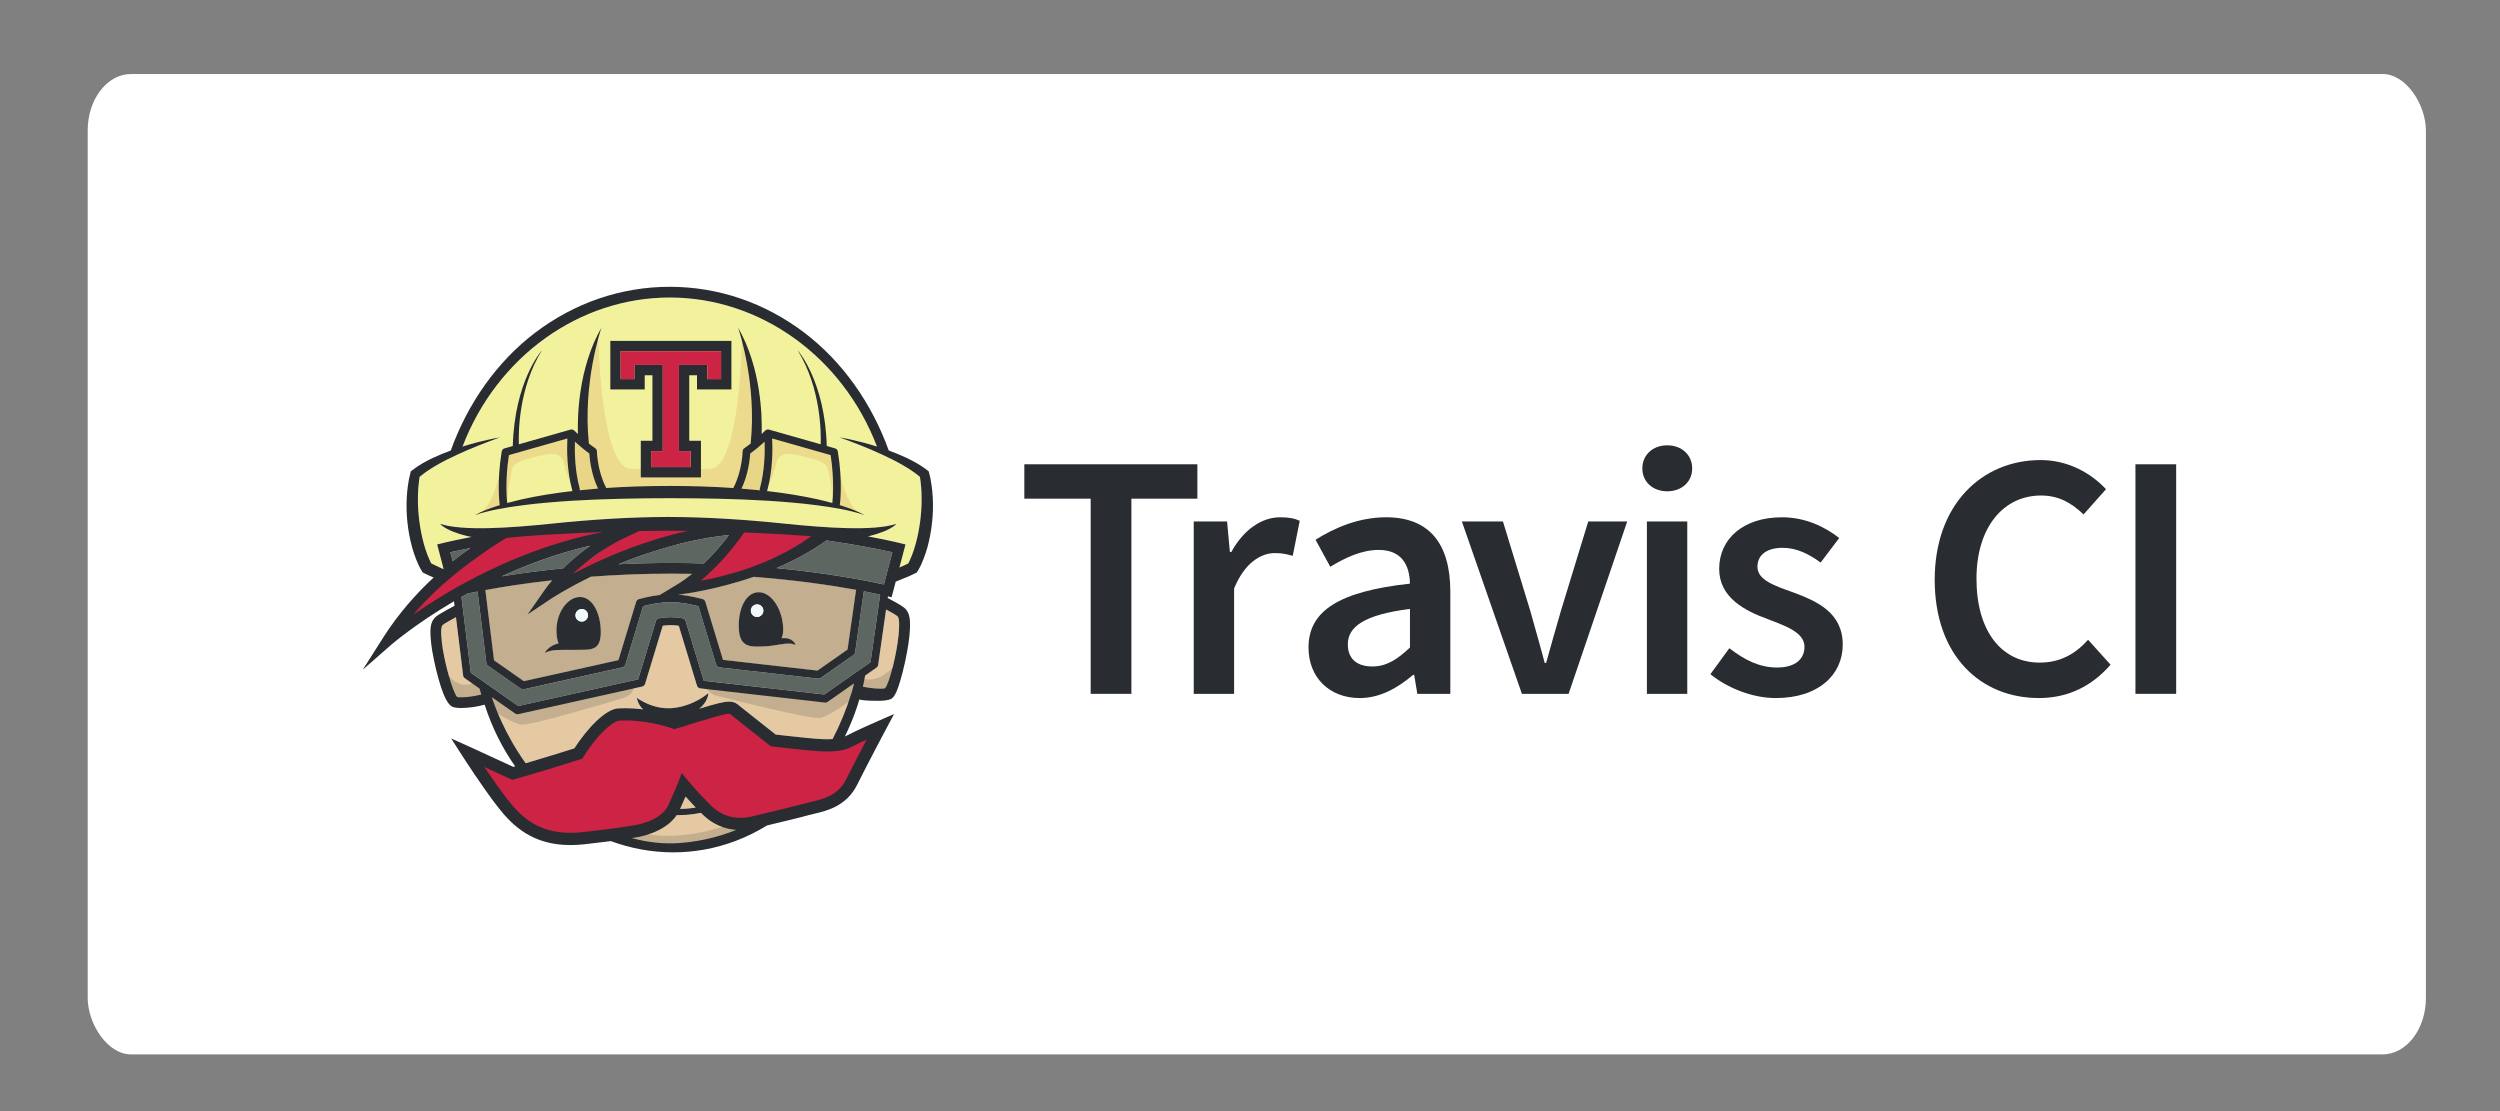 <?xml version="1.0" encoding="UTF-8" standalone="no"?>
<!-- Created with Inkscape (http://www.inkscape.org/) -->

<svg
   xmlns:dc="http://purl.org/dc/elements/1.1/"
   xmlns:cc="http://creativecommons.org/ns#"
   xmlns:rdf="http://www.w3.org/1999/02/22-rdf-syntax-ns#"
   xmlns:svg="http://www.w3.org/2000/svg"
   xmlns="http://www.w3.org/2000/svg"
   xmlns:sodipodi="http://sodipodi.sourceforge.net/DTD/sodipodi-0.dtd"
   xmlns:inkscape="http://www.inkscape.org/namespaces/inkscape"
   width="900"
   height="400"
   viewBox="0 0 900 400"
   id="svg2"
   version="1.1"
   inkscape:version="0.91 r13725"
   sodipodi:docname="demo_coverall.svg"
   inkscape:export-filename="/home/daniel/workspace/groundwork/groundwork-demo/groundwork_demo/plugins/gw_demo_introduction/static/img/libs/demo_travis.png"
   inkscape:export-xdpi="90"
   inkscape:export-ydpi="90">
  <rect x="0" y="0" width="900" height="400" fill="#808080" stroke="none"/>
  <defs
     id="defs4">
    <inkscape:perspective
       id="perspective10"
       inkscape:persp3d-origin="372.04724 : 350.78739 : 1"
       inkscape:vp_z="744.09448 : 526.18109 : 1"
       inkscape:vp_y="0 : 1000 : 0"
       inkscape:vp_x="0 : 526.18109 : 1"
       sodipodi:type="inkscape:persp3d" />
    <inkscape:perspective
       sodipodi:type="inkscape:persp3d"
       inkscape:vp_x="0 : 0.5 : 1"
       inkscape:vp_y="0 : 1000 : 0"
       inkscape:vp_z="1 : 0.5 : 1"
       inkscape:persp3d-origin="0.5 : 0.33333333 : 1"
       id="perspective2824" />
    <inkscape:perspective
       sodipodi:type="inkscape:persp3d"
       inkscape:vp_x="0 : 0.5 : 1"
       inkscape:vp_y="0 : 1000 : 0"
       inkscape:vp_z="1 : 0.5 : 1"
       inkscape:persp3d-origin="0.5 : 0.33333333 : 1"
       id="perspective2840" />
    <inkscape:perspective
       sodipodi:type="inkscape:persp3d"
       inkscape:vp_x="0 : 0.5 : 1"
       inkscape:vp_y="0 : 1000 : 0"
       inkscape:vp_z="1 : 0.5 : 1"
       inkscape:persp3d-origin="0.5 : 0.33333333 : 1"
       id="perspective2878" />
    <inkscape:perspective
       sodipodi:type="inkscape:persp3d"
       inkscape:vp_x="0 : 0.5 : 1"
       inkscape:vp_y="0 : 1000 : 0"
       inkscape:vp_z="1 : 0.5 : 1"
       inkscape:persp3d-origin="0.5 : 0.33333333 : 1"
       id="perspective2894" />
    <inkscape:perspective
       sodipodi:type="inkscape:persp3d"
       inkscape:vp_x="0 : 0.5 : 1"
       inkscape:vp_y="0 : 1000 : 0"
       inkscape:vp_z="1 : 0.5 : 1"
       inkscape:persp3d-origin="0.5 : 0.33333333 : 1"
       id="perspective2910" />
    <inkscape:perspective
       sodipodi:type="inkscape:persp3d"
       inkscape:vp_x="0 : 0.5 : 1"
       inkscape:vp_y="0 : 1000 : 0"
       inkscape:vp_z="1 : 0.5 : 1"
       inkscape:persp3d-origin="0.5 : 0.33333333 : 1"
       id="perspective2926" />
    <inkscape:perspective
       sodipodi:type="inkscape:persp3d"
       inkscape:vp_x="0 : 0.5 : 1"
       inkscape:vp_y="0 : 1000 : 0"
       inkscape:vp_z="1 : 0.5 : 1"
       inkscape:persp3d-origin="0.5 : 0.33333333 : 1"
       id="perspective2976" />
    <inkscape:perspective
       sodipodi:type="inkscape:persp3d"
       inkscape:vp_x="0 : 0.5 : 1"
       inkscape:vp_y="0 : 1000 : 0"
       inkscape:vp_z="1 : 0.5 : 1"
       inkscape:persp3d-origin="0.5 : 0.33333333 : 1"
       id="perspective3020" />
    <inkscape:perspective
       sodipodi:type="inkscape:persp3d"
       inkscape:vp_x="0 : 0.5 : 1"
       inkscape:vp_y="0 : 1000 : 0"
       inkscape:vp_z="1 : 0.5 : 1"
       inkscape:persp3d-origin="0.5 : 0.33333333 : 1"
       id="perspective3036" />
    <inkscape:perspective
       sodipodi:type="inkscape:persp3d"
       inkscape:vp_x="0 : 0.5 : 1"
       inkscape:vp_y="0 : 1000 : 0"
       inkscape:vp_z="1 : 0.5 : 1"
       inkscape:persp3d-origin="0.5 : 0.33333333 : 1"
       id="perspective3052" />
    <inkscape:perspective
       sodipodi:type="inkscape:persp3d"
       inkscape:vp_x="0 : 0.5 : 1"
       inkscape:vp_y="0 : 1000 : 0"
       inkscape:vp_z="1 : 0.5 : 1"
       inkscape:persp3d-origin="0.5 : 0.33333333 : 1"
       id="perspective3866" />
  </defs>
  <sodipodi:namedview
     id="base"
     pagecolor="#ffffff"
     bordercolor="#666666"
     borderopacity="1.0"
     inkscape:pageopacity="0.0"
     inkscape:pageshadow="2"
     inkscape:zoom="0.49497475"
     inkscape:cx="553.67559"
     inkscape:cy="192.36189"
     inkscape:document-units="px"
     inkscape:current-layer="layer1"
     showgrid="false"
     showborder="true"
     borderlayer="false"
     inkscape:showpageshadow="true"
     inkscape:window-width="1680"
     inkscape:window-height="1021"
     inkscape:window-x="2560"
     inkscape:window-y="0"
     inkscape:window-maximized="1"
     units="px" />
  <g
     inkscape:groupmode="layer"
     id="layer2"
     inkscape:label="bg"
     transform="translate(0,-1017.323)">
    <rect
       style="opacity:1;fill:#ffffff;fill-opacity:1;fill-rule:nonzero;stroke:none;stroke-width:1.2;stroke-linecap:round;stroke-linejoin:miter;stroke-miterlimit:4;stroke-dasharray:none;stroke-opacity:0.502"
       id="rect4320"
       width="841.75"
       height="352.942"
       x="31.572"
       y="1043.965"
       ry="20.302"
       rx="15.617" />
  </g>
  <g
     inkscape:label="Ebene 1"
     inkscape:groupmode="layer"
     id="layer1"
     transform="translate(0,-652.362)">
    <g
       transform="matrix(1.018,0,0,-1.018,130.609,959.21)"
       inkscape:label="ink_ext_XXXXXX"
       id="g7186">
      <g
         transform="scale(0.1,0.1)"
         id="g7188">
        <path
           inkscape:connector-curvature="0"
           id="path7190"
           style="fill:#cd2345;fill-opacity:1;fill-rule:nonzero;stroke:none"
           d="m 481.723,1127.18 c 0,0 -313.727,-220.821 -326,-304.95 l 23.543,4.84 c 0,0 375.691,249.02 673.504,279.39 l 6.746,37.79 -377.793,-17.07" />
        <path
           inkscape:connector-curvature="0"
           id="path7192"
           style="fill:#cd2345;fill-opacity:1;fill-rule:nonzero;stroke:none"
           d="M 974.207,1158.74 727.086,983.469 740.445,972.75 c 10.075,8.121 438.965,139.11 438.965,139.11 l 90.42,56.69 c -60.67,-7.55 -295.623,-9.81 -295.623,-9.81" />
        <path
           inkscape:connector-curvature="0"
           id="path7194"
           style="fill:#cd2345;fill-opacity:1;fill-rule:nonzero;stroke:none"
           d="m 1188.99,946.75 c 175.47,0 438.51,171.86 438.51,171.86 l -85.03,16.19 c -4.21,-4.21 -137.11,4.66 -137.11,4.66 l -63.09,17.52 -150.74,-171.75 -12.27,-29.8 c 10.84,4.39 9.73,-8.68 9.73,-8.68" />
        <path
           inkscape:connector-curvature="0"
           id="path7196"
           style="fill:#cd2345;fill-opacity:1;fill-rule:nonzero;stroke:none"
           d="m 448.199,295.77 c -1.211,0.55 -2.426,1.109 -3.636,1.671 -8.633,7.45 -15.692,13.539 -20.297,17.508 L 448.199,295.77 Z M 1761.6,398.66 1707.39,383.398 1456.93,388.809 1300.24,510.66 1110.87,463.281 891.828,482.23 769.176,348.199 539.02,279.461 424.102,315.078 c -3.657,3.16 -5.786,4.992 -5.786,4.992 l 51.582,-126.3 c 0,0 116.832,-125.258 182.094,-139.989 65.25,-14.742 183.137,1.051 271.559,14.738 88.409,13.68 158.929,45.261 187.349,96.82 28.41,51.59 32.62,66.32 32.62,66.32 0,0 84.22,-118.941 156.84,-132.629 72.62,-13.68 288.39,60.008 288.39,60.008 0,0 131.58,35.781 154.73,81.039 23.15,45.262 84.21,193.66 84.21,193.66 L 1761.6,398.66" />
        <path
           inkscape:connector-curvature="0"
           id="path7198"
           style="fill:#f3f29c;fill-opacity:1;fill-rule:nonzero;stroke:none"
           d="m 1974.38,1293.4 c -0.55,6.77 -1.3,13.53 -2.12,20.25 -0.59,4.77 -1.34,9.75 -2.16,14.36 -18.08,15.21 -38.62,28.75 -60.01,41.04 -23.17,13.54 -47.43,25.66 -72.18,36.93 -24.58,11.6 -49.82,22.09 -75.22,32.34 -12.67,5.14 -25.45,10.12 -38.29,14.89 -12.79,4.99 -25.71,9.64 -38.67,14.35 27.19,-4.5 54.1,-10.67 80.81,-17.55 17.38,-4.49 34.66,-9.52 51.82,-14.89 -122.11,319.14 -414.06,526.98 -732.83,526.98 -318.803,0 -610.737,-207.84 -732.815,-526.98 17.168,5.37 34.445,10.4 51.785,14.89 26.746,6.88 53.66,13.05 80.84,17.55 -12.996,-4.71 -25.875,-9.36 -38.719,-14.35 -12.773,-4.77 -25.562,-9.75 -38.289,-14.89 -25.394,-10.25 -50.574,-20.74 -75.207,-32.34 -24.699,-11.27 -48.969,-23.39 -72.145,-36.93 -21.386,-12.29 -41.91,-25.83 -60.054,-41.04 -0.754,-4.61 -1.52,-9.59 -2.117,-14.36 -0.809,-6.72 -1.567,-13.48 -2.114,-20.25 -1.183,-13.59 -1.668,-27.24 -1.785,-40.94 -0.269,-27.35 1.574,-54.7 5.043,-81.77 3.738,-27.14 8.715,-54.1 16.078,-80.16 3.629,-13.06 7.746,-25.93 12.504,-38.39 2.391,-6.22 4.988,-12.35 7.699,-18.31 1.348,-2.97 2.758,-5.9 4.168,-8.71 l 1.735,-3.31 c 2.008,-1.02 4.113,-2.06 6.117,-3.03 l 12.137,-5.8 c 6.761,-3.07 16.132,-7.52 23.879,-10.99 l 1.242,1.14 -22.535,85.83 c 4.777,1.31 47.562,12.35 121.312,26.38 -5.953,1.13 -11.961,2.44 -17.867,3.84 -16.789,4.18 -33.363,9.27 -49.395,15.77 -7.961,3.36 -15.808,7.03 -23.277,11.25 -7.484,4.28 -14.844,9.15 -20.535,15.6 81.019,-26.42 248.418,-14.45 397.223,0.92 136.097,14.03 272.511,23.13 409.622,23.39 137.13,-0.26 273.6,-9.36 409.63,-23.39 148.87,-15.37 316.27,-27.34 397.28,-0.92 -5.69,-6.45 -13.04,-11.32 -20.52,-15.6 -7.47,-4.22 -15.32,-7.89 -23.28,-11.25 -16.05,-6.5 -32.61,-11.59 -49.39,-15.77 -2.49,-0.59 -5,-1.14 -7.49,-1.68 80.86,-15 127.93,-27.18 132.96,-28.54 l -21.55,-81.77 c 4.33,1.95 8.71,3.85 13,5.79 l 12.12,5.8 c 2.01,0.97 4.06,2.01 6.12,3.03 l 1.67,3.31 c 1.48,2.81 2.89,5.74 4.23,8.71 2.72,5.96 5.32,12.09 7.7,18.31 4.76,12.46 8.89,25.33 12.51,38.39 7.37,26.06 12.35,53.02 16.08,80.16 3.48,27.07 5.31,54.42 5.05,81.77 -0.12,13.7 -0.61,27.35 -1.8,40.94" />
        <path
           inkscape:connector-curvature="0"
           id="path7200"
           style="fill:#e5c9a2;fill-opacity:1;fill-rule:nonzero;stroke:none"
           d="m 1177.45,158.422 c -10.73,-1.621 -21.46,-2.973 -32.12,-3.781 -6.88,-0.332 -14.15,-1.032 -20.75,-1.032 l -2.44,-0.058 c 8.29,18.519 14.57,32.871 19.34,43.75 9.7,-10.879 22.05,-24.371 35.97,-38.879" />
        <path
           inkscape:connector-curvature="0"
           id="path7202"
           style="fill:#e5c9a2;fill-opacity:1;fill-rule:nonzero;stroke:none"
           d="m 1200.77,134.648 c 33.31,-32.988 74.58,-51.867 120.02,-55.226 -76.31,-30.992 -148.23,-42.961 -203.63,-46.684 -55.23,-3.699 -111.22,2.812 -166.09,17.863 4.606,0.82 7.961,1.41 12.024,1.898 4.504,0.551 102.906,13.379 147.256,79.328 l 4.16,-0.098 10.89,0.098 c 7.37,0 14.07,0.602 21.11,0.883 16.74,1.449 33.1,3.828 49.18,7.078 1.69,-1.719 3.36,-3.41 5.08,-5.141" />
        <path
           inkscape:connector-curvature="0"
           id="path7204"
           style="fill:#5d6661;fill-opacity:1;fill-rule:nonzero;stroke:none"
           d="m 1295.17,1122.16 c -3.19,-4.17 -6.76,-8.76 -10.56,-13.54 -19.49,-24.64 -46.52,-56.15 -78.58,-86.98 -37.26,1.16 -75.56,1.79 -114.98,1.79 -65.13,0 -127.581,-1.72 -186.882,-4.6 83.785,34.77 184.462,68.73 293.472,89.14 31.84,6.02 64.43,10.83 97.53,14.19" />
        <path
           inkscape:connector-curvature="0"
           id="path7206"
           style="fill:#5d6661;fill-opacity:1;fill-rule:nonzero;stroke:none"
           d="m 804.754,1084.64 c -29.906,-21.01 -63.691,-47.83 -96.449,-80.37 -83.891,-8.391 -157.059,-18.571 -217.438,-28.329 92.824,42.669 198.75,81.939 313.887,108.699" />
        <path
           inkscape:connector-curvature="0"
           id="path7208"
           style="fill:#5d6661;fill-opacity:1;fill-rule:nonzero;stroke:none"
           d="m 1829.68,911.461 -34.12,-238.731 -163.45,-114.48 -426.3,48.461 -64.17,211.328 c -1.52,5.141 -5.86,8.922 -11.17,9.789 -15.8,2.551 -29.77,3.852 -41.41,3.852 -11.7,0 -25.62,-1.301 -41.49,-3.852 -5.26,-0.867 -9.58,-4.648 -11.15,-9.789 L 973.82,611.859 549.902,517.531 381.914,635.199 348.813,903.102 c 7.207,4.07 14.531,8.128 21.941,12.179 10.391,2.239 22.094,4.61 35.039,7.098 L 436.984,669.59 c 0.485,-3.942 2.661,-7.469 5.903,-9.738 l 115.562,-80.981 c 2.383,-1.609 5.199,-2.48 8.02,-2.48 1.019,0 2.004,0.097 3.086,0.328 L 918.09,654.27 c 1.195,0.269 2.387,0.699 3.469,1.25 3.242,1.718 5.796,4.699 6.879,8.332 l 62.761,206.66 c 16.831,4.328 59.961,14.398 97.861,14.398 37.8,0 80.95,-10.07 97.8,-14.398 l 62.76,-206.66 c 1.63,-5.364 6.29,-9.204 11.86,-9.864 l 348.54,-39.59 c 3.37,-0.367 6.83,0.512 9.59,2.442 l 115.63,80.898 c 3.13,2.223 5.24,5.711 5.78,9.543 l 30.88,215.969 c 23.17,-4.441 42.56,-8.5 57.78,-11.789" />
        <path
           inkscape:connector-curvature="0"
           id="path7210"
           style="fill:#5d6661;fill-opacity:1;fill-rule:nonzero;stroke:none"
           d="m 1872.73,1061.18 -30,-113.828 c -61.35,13.527 -196.16,40.078 -379.62,57.948 59.94,25.56 120.98,57.62 176.75,97.69 109.17,-15.43 189.33,-31.95 232.87,-41.81" />
        <path
           inkscape:connector-curvature="0"
           id="path7212"
           style="fill:#e4c795;fill-opacity:1;fill-rule:nonzero;stroke:none"
           d="m 1164.44,984.828 c -16.79,-13.598 -34.49,-26.316 -52.91,-37.418 l -61.47,-37.101 c -38.55,-4.7 -72.013,-14.239 -73.915,-14.789 -1.129,-0.321 -2.207,-0.801 -3.192,-1.411 -2.98,-1.73 -5.258,-4.589 -6.34,-8.007 L 904.02,679.832 569.445,605.422 464.066,679.23 433.406,927.59 c 59.844,10.992 139.883,23.711 236.02,34.48 -10.305,-12.34 -20.313,-25.281 -29.793,-38.871 l -57.238,-82.148 83.343,55.57 c 1.242,0.859 54.309,35.777 141.129,78.238 86.524,6.5 182.004,10.68 284.183,10.68 24.91,0 49.35,-0.289 73.39,-0.711 z M 643.645,705.059 c 23.765,12.839 50.625,10.941 92.652,10.882 4.5,-0.101 9.152,-0.05 14.016,0.059 4.128,0.051 8.289,0.109 12.675,0.219 43.321,0.422 79.336,-3.688 78.696,64.332 -0.653,68.008 -30.871,122.988 -74.141,122.551 -43.32,-0.372 -85.23,-56.102 -82.641,-124.071 0.7,-17.699 3.305,-30.48 7.481,-39.691 -37.746,-9.469 -48.153,-32.809 -48.738,-34.281" />
        <path
           inkscape:connector-curvature="0"
           id="path7214"
           style="fill:#e4c795;fill-opacity:1;fill-rule:nonzero;stroke:none"
           d="m 1744.33,928.391 -30.17,-211.161 -106.25,-74.39 -334.13,37.961 -62.33,205.301 c -1.41,4.546 -4.98,8.058 -9.53,9.418 -2.07,0.601 -43.44,12.402 -87.3,16.199 l 8.01,0.531 c 6.93,0.5 122.18,14.629 259.78,62.07 152.4,-11.699 276.84,-30.429 361.92,-45.929 z M 1530.8,732.949 c -0.43,1.621 -9.53,28.961 -49.82,24.172 4.65,10.109 6.71,23.75 5.25,42.438 -5.32,67.863 -44.79,121.793 -88.06,120.293 -43.27,-1.543 -71,-57.793 -68.61,-125.813 2.38,-67.969 38.72,-67.488 81.99,-65.969 58.16,1.09 90.11,18.961 119.25,4.879" />
        <path
           inkscape:connector-curvature="0"
           id="path7216"
           style="fill:#c3af8f;fill-opacity:1;fill-rule:nonzero;stroke:none"
           d="m 1164.44,984.828 c -16.79,-13.598 -34.49,-26.316 -52.91,-37.418 l -61.47,-37.101 c -38.55,-4.7 -72.013,-14.239 -73.915,-14.789 -1.129,-0.321 -2.207,-0.801 -3.192,-1.411 -2.98,-1.73 -5.258,-4.589 -6.34,-8.007 L 904.02,679.832 569.445,605.422 464.066,679.23 433.406,927.59 c 59.844,10.992 139.883,23.711 236.02,34.48 -10.305,-12.34 -20.313,-25.281 -29.793,-38.871 l -57.238,-82.148 83.343,55.57 c 1.242,0.859 54.309,35.777 141.129,78.238 86.524,6.5 182.004,10.68 284.183,10.68 24.91,0 49.35,-0.289 73.39,-0.711 z M 643.645,705.059 c 23.765,12.839 50.625,10.941 92.652,10.882 4.5,-0.101 9.152,-0.05 14.016,0.059 4.128,0.051 8.289,0.109 12.675,0.219 43.321,0.422 79.336,-3.688 78.696,64.332 -0.653,68.008 -30.871,122.988 -74.141,122.551 -43.32,-0.372 -85.23,-56.102 -82.641,-124.071 0.7,-17.699 3.305,-30.48 7.481,-39.691 -37.746,-9.469 -48.153,-32.809 -48.738,-34.281" />
        <path
           inkscape:connector-curvature="0"
           id="path7218"
           style="fill:#c3af8f;fill-opacity:1;fill-rule:nonzero;stroke:none"
           d="m 1744.33,928.391 -30.17,-211.161 -106.25,-74.39 -334.13,37.961 -62.33,205.301 c -1.41,4.546 -4.98,8.058 -9.53,9.418 -2.07,0.601 -43.44,12.402 -87.3,16.199 l 8.01,0.531 c 6.93,0.5 122.18,14.629 259.78,62.07 152.4,-11.699 276.84,-30.429 361.92,-45.929 z M 1530.8,732.949 c -0.43,1.621 -9.53,28.961 -49.82,24.172 4.65,10.109 6.71,23.75 5.25,42.438 -5.32,67.863 -44.79,121.793 -88.06,120.293 -43.27,-1.543 -71,-57.793 -68.61,-125.813 2.38,-67.969 38.72,-67.488 81.99,-65.969 58.16,1.09 90.11,18.961 119.25,4.879" />
        <path
           inkscape:connector-curvature="0"
           id="path7220"
           style="fill:#e5c9a2;fill-opacity:1;fill-rule:nonzero;stroke:none"
           d="m 1890.18,835.512 c 5.12,-4.223 9.18,-15.153 4.6,-66.114 -5.63,-62.386 -31.86,-171.886 -48.1,-189.539 -17.92,-3.468 -55.51,0.641 -78.42,6 3.96,15.723 5.09,23.25 8.29,39.321 l 40.08,28.05 c 3.19,2.219 5.3,5.7 5.84,9.481 l 28.01,196.258 c 17,-9.207 34.49,-19.168 39.7,-23.457" />
        <path
           inkscape:connector-curvature="0"
           id="path7222"
           style="fill:#e5c9a2;fill-opacity:1;fill-rule:nonzero;stroke:none"
           d="m 412.719,579.371 c 2.008,-7.101 4.113,-14.191 6.293,-21.18 -21.563,-6.332 -65.481,-12.402 -85.348,-8.941 -16.465,16.59 -47.176,130.73 -53.891,191.34 -5.472,49.109 -1.628,59.73 3.36,63.851 5.797,4.868 27.504,17.219 46.308,27.289 l 25.395,-206.16 c 0.48,-3.961 2.594,-7.468 5.902,-9.75 l 51.981,-36.449" />
        <path
           inkscape:connector-curvature="0"
           id="path7224"
           style="fill:#e5c9a2;fill-opacity:1;fill-rule:nonzero;stroke:none"
           d="m 1223.42,576.488 -1.52,-13.16 c 0,0 -46.19,-42.828 -120.54,-52.406 -74.36,-9.582 -132.797,36.109 -132.797,36.109 2.441,-7.941 5.914,-25.871 22.75,-41.203 -19.817,2.383 -41.208,3.973 -63.645,3.973 -8.105,0 -16.297,-0.242 -24.207,-0.621 C 857.699,506.789 793.32,437.59 748.055,367.891 725.844,360.852 656.418,338.82 576.055,315.09 501.047,419.02 464.16,525.211 460.43,536.211 l 0.054,0.051 c -1.511,4.218 -3.035,8.457 -4.445,12.789 l 19.293,-13.492 0,-0.047 47.652,-33.364 15.93,-11.097 c 2.375,-1.692 5.191,-2.551 8.008,-2.551 1.031,0 2.055,0.109 3.078,0.309 l 437.906,97.492 c 4.914,1.078 8.879,4.769 10.332,9.578 l 62.452,205.582 c 10.78,1.461 20.24,2.219 28.37,2.219 8.07,0 17.6,-0.758 28.38,-2.219 L 1181.7,589.77 c 1.64,-5.36 6.29,-9.27 11.81,-9.848 l 29.91,-3.434" />
        <path
           inkscape:connector-curvature="0"
           id="path7226"
           style="fill:#e5c9a2;fill-opacity:1;fill-rule:nonzero;stroke:none"
           d="m 1723.27,587.859 14.14,9.93 c -2.35,-9.82 -4.89,-19.559 -7.54,-29.199 -19.65,-62.988 -42.84,-118.699 -68.61,-167.918 -5.69,-0.402 -11.71,-0.621 -18.14,-0.621 -19.89,0 -40.19,1.687 -62.66,3.738 -39,3.582 -100.89,10.672 -120.45,12.941 -16.83,13.43 -74.45,59.211 -122.39,96.942 -1.88,1.527 -3.5,2.937 -5.09,4.238 -8.44,7.141 -18.03,15.25 -37.47,15.25 -17.66,0 -43.44,-6.422 -105.76,-25.281 32.38,24.199 32.6,55.449 32.6,55.449 l 1.52,13.16 410.82,-46.668 c 3.34,-0.379 6.81,0.481 9.63,2.43 l 41.27,28.922 38.13,26.687" />
        <path
           inkscape:connector-curvature="0"
           id="path7228"
           style="fill:#e9d586;fill-opacity:1;fill-rule:nonzero;stroke:none"
           d="m 1420.92,1452.18 c 1.24,-36.55 0.33,-102.78 -16.69,-164.79 -0.69,-2.39 -0.59,-4.82 0,-7.1 -21.65,2.28 -43.32,4.23 -64.98,5.96 24.31,50.96 29.62,105.23 30.77,124.34 18.67,13.27 37.26,29.18 50.9,41.59" />
        <path
           inkscape:connector-curvature="0"
           id="path7230"
           style="fill:#e9d586;fill-opacity:1;fill-rule:nonzero;stroke:none"
           d="m 801.066,1410.59 c 1.133,-19.11 6.438,-73.27 30.711,-124.18 -21.672,-1.73 -43.32,-3.73 -64.937,-6.02 0.586,2.24 0.652,4.61 0,7 -17,61.89 -17.871,128.18 -16.676,164.79 13.645,-12.41 32.168,-28.32 50.902,-41.59" />
        <path
           inkscape:connector-curvature="0"
           id="path7232"
           style="fill:#292c30;fill-opacity:1;fill-rule:nonzero;stroke:none"
           d="m 1394.81,832.539 c 12.19,0.27 21.93,10.352 21.72,22.531 -0.21,12.239 -10.28,21.989 -22.54,21.711 -12.23,-0.203 -21.93,-10.281 -21.7,-22.519 0.22,-12.184 10.29,-21.942 22.52,-21.723 z m 135.99,-99.59 c -29.14,14.082 -61.09,-3.789 -119.25,-4.879 -43.27,-1.519 -79.61,-2 -81.99,65.969 -2.39,68.02 25.34,124.27 68.61,125.813 43.27,1.5 82.74,-52.43 88.06,-120.293 1.46,-18.688 -0.6,-32.329 -5.25,-42.438 40.29,4.789 49.39,-22.551 49.82,-24.172" />
        <path
           inkscape:connector-curvature="0"
           id="path7234"
           style="fill:#f0f9fc;fill-opacity:1;fill-rule:nonzero;stroke:none"
           d="m 1416.53,855.07 c 0.21,-12.179 -9.53,-22.261 -21.72,-22.531 -12.23,-0.219 -22.3,9.539 -22.52,21.723 -0.23,12.238 9.47,22.316 21.7,22.519 12.26,0.278 22.33,-9.472 22.54,-21.711" />
        <path
           inkscape:connector-curvature="0"
           id="path7236"
           style="fill:#292c30;fill-opacity:1;fill-rule:nonzero;stroke:none"
           d="m 774.797,816.141 c 12.183,0.308 21.832,10.507 21.504,22.691 -0.328,12.238 -10.496,21.879 -22.684,21.547 -12.25,-0.32 -21.898,-10.5 -21.566,-22.688 0.324,-12.25 10.512,-21.882 22.746,-21.55 z m 66.887,-35.59 c 0.64,-68.02 -35.375,-63.91 -78.696,-64.332 -4.386,-0.11 -8.547,-0.168 -12.675,-0.219 -4.864,-0.109 -9.516,-0.16 -14.016,-0.059 -42.027,0.059 -68.887,1.957 -92.652,-10.882 0.585,1.472 10.992,24.812 48.738,34.281 -4.176,9.211 -6.781,21.992 -7.481,39.691 -2.589,67.969 39.321,123.699 82.641,124.071 43.27,0.437 73.488,-54.543 74.141,-122.551" />
        <path
           inkscape:connector-curvature="0"
           id="path7238"
           style="fill:#f0f9fc;fill-opacity:1;fill-rule:nonzero;stroke:none"
           d="m 796.301,838.832 c 0.328,-12.184 -9.321,-22.383 -21.504,-22.691 -12.234,-0.332 -22.422,9.3 -22.746,21.55 -0.332,12.188 9.316,22.368 21.566,22.688 12.188,0.332 22.356,-9.309 22.684,-21.547" />
        <path
           inkscape:connector-curvature="0"
           id="path7240"
           style="fill:#ecdb8a;fill-opacity:1;fill-rule:nonzero;stroke:none"
           d="m 499.262,1235.2 -5.032,9.5 -0.199,24.86 13.11,148.25 227.464,55.09 14.153,-191.26 c -11.024,14.96 -27.531,48.8 -37.766,95.24 -5.469,24.8 -23.062,31.86 -43.304,31.86 -17.653,0 -37.325,-5.37 -52.719,-9.04 -33.063,-7.87 -76.356,-18.89 -83.434,-36.2 -13.742,-33.59 -20.465,-121.21 -20.465,-121.21 l -11.808,-7.09" />
        <path
           inkscape:connector-curvature="0"
           id="path7242"
           style="fill:#ecdb8a;fill-opacity:1;fill-rule:nonzero;stroke:none"
           d="m 1673.88,1235.2 -11.82,7.09 c 0,0 -6.71,87.62 -20.45,121.21 -7.09,17.31 -50.38,28.33 -83.43,36.2 -15.4,3.67 -35.08,9.04 -52.73,9.04 -20.25,0 -37.84,-7.06 -43.31,-31.86 -10.22,-46.44 -26.76,-80.28 -37.78,-95.24 l 14.18,191.26 227.47,-55.09 11.16,-126.32 -0.4,-50.84 -2.89,-5.45" />
        <path
           inkscape:connector-curvature="0"
           id="path7244"
           style="fill:#ecdb8c;fill-opacity:1;fill-rule:nonzero;stroke:none"
           d="m 1317.97,1269.54 -458.548,0.84 -23.762,53.5 -16.988,91.71 -37.371,29.71 -0.852,213.57 52.621,155.64 c 0,0 8.664,-458.42 115.793,-458.42 107.127,0 128.567,0 128.567,0 l 21.42,0 c 0,0 21.42,0 128.55,0 107.13,0 113.15,458.62 113.15,458.62 l 69.67,-257.08 -50.63,-144.59 -2.56,-40.76 -17.84,-64.53 -21.22,-38.21" />
        <path
           inkscape:connector-curvature="0"
           id="path7246"
           style="fill:#ecdb8c;fill-opacity:1;fill-rule:nonzero;stroke:none"
           d="m 1784.27,1187.67 c 0,0 -6.47,3.16 -25.87,12.64 1.46,-0.71 25.87,-12.64 25.87,-12.64 m -25.87,12.64 c 0,0.01 0,0.01 0,0.01 l 0,-0.01 m 0,0.01 c -0.02,0.01 -0.04,0.02 -0.07,0.03 l 0,0 c 0,0 0.03,-0.01 0.07,-0.03 m -0.07,0.03 -81.69,24.63 0.13,15.67 4.19,7.93 -3.79,42.91 0.77,95.59 c 0,0 22.04,-158.2 80.39,-186.73" />
        <path
           inkscape:connector-curvature="0"
           id="path7248"
           style="fill:#ead787;fill-opacity:1;fill-rule:nonzero;stroke:none"
           d="m 1676.77,1240.65 0.4,50.84 3.79,-42.91 -4.19,-7.93" />
        <path
           inkscape:connector-curvature="0"
           id="path7250"
           style="fill:#ecdb8c;fill-opacity:1;fill-rule:nonzero;stroke:none"
           d="m 386.754,1187.67 c -0.004,0 25.934,12.68 25.934,12.68 l 0,0 c -19.45,-9.51 -25.934,-12.68 -25.934,-12.68 m 25.934,12.68 c 58.351,28.53 80.398,186.73 80.398,186.73 l 0.945,-117.52 -1.855,-20.98 2.054,-3.88 0.161,-19.72 -81.703,-24.63" />
        <path
           inkscape:connector-curvature="0"
           id="path7252"
           style="fill:#ead787;fill-opacity:1;fill-rule:nonzero;stroke:none"
           d="m 494.23,1244.7 -2.054,3.88 1.855,20.98 0.199,-24.86" />
        <path
           inkscape:connector-curvature="0"
           id="path7254"
           style="fill:#292c30;fill-opacity:1;fill-rule:nonzero;stroke:none"
           d="m 741.715,1277.7 -0.985,2.48 c -19.914,72.46 -19.046,148.45 -17.261,183.48 l -206.824,-58.81 c -13.911,-90.55 -7.418,-157.11 -6.016,-169.34 17.168,4.66 34.391,8.94 51.726,12.94 28.59,6.34 57.399,11.64 86.266,16.52 28.926,4.82 57.945,8.5 86.969,12.02 2.062,0.28 4.062,0.42 6.125,0.71 z m 90.062,8.71 c -24.273,50.91 -29.578,105.07 -30.711,124.18 -18.734,13.27 -37.257,29.18 -50.902,41.59 -1.195,-36.61 -0.324,-102.9 16.676,-164.79 0.652,-2.39 0.586,-4.76 0,-7 21.617,2.29 43.265,4.29 64.937,6.02 z m 572.453,0.98 c 17.02,62.01 17.93,128.24 16.69,164.79 -13.64,-12.41 -32.23,-28.32 -50.9,-41.59 -1.15,-19.11 -6.45,-73.38 -30.78,-124.34 21.67,-1.73 43.34,-3.68 64.99,-5.96 -0.59,2.28 -0.69,4.71 0,7.1 z m 256.17,-51.93 c 1.4,12.17 7.96,78.74 -5.97,169.39 l -206.88,58.81 c 1.85,-35.03 2.67,-111.02 -17.21,-183.48 l -1.02,-2.6 c 2.05,-0.21 4.11,-0.38 6.11,-0.65 58.16,-6.66 116.05,-15.97 173.3,-28.53 17.27,-4.01 34.55,-8.29 51.67,-12.94 z m 33.24,-9.76 c 27.78,-9.09 55.72,-18.73 81.03,-33.52 -13.55,5.36 -27.52,9.21 -41.61,12.68 -14.02,3.57 -28.15,6.6 -42.35,9.31 -28.43,5.36 -56.96,9.9 -85.67,13.38 -28.65,3.73 -57.34,6.88 -86.16,9.32 -28.81,2.43 -57.56,4.86 -86.43,6.55 -115.4,7.09 -231.12,8.87 -346.92,8.99 -115.768,-0.06 -231.495,-2.23 -346.913,-9.05 -28.855,-1.68 -57.613,-4.12 -86.426,-6.56 -28.8,-2.42 -57.562,-5.52 -86.156,-9.3 -28.707,-3.48 -57.242,-8.03 -85.672,-13.38 -14.187,-2.66 -28.328,-5.75 -42.402,-9.26 -14.023,-3.47 -28.059,-7.32 -41.594,-12.68 25.297,14.79 53.235,24.48 81.071,33.59 2.335,0.75 4.71,1.4 7.089,2.15 l -0.433,1.79 c -0.485,3.2 -10.778,79.24 7.148,187.98 0.871,5.2 4.606,9.42 9.699,10.83 l 29.407,8.38 c 6.386,228.11 100.34,335.39 103.273,338.69 -83.941,-135.06 -83.176,-295.25 -81.723,-332.56 l 182.774,51.94 0.426,0.1 2.277,0.32 0.754,0.06 c 0.93,0.05 1.965,-0.06 2.996,-0.27 l 0.539,-0.16 2.262,-0.76 0.867,-0.49 1.785,-1.13 0.492,-0.33 0.325,-0.33 0.543,-0.43 c 0.117,-0.17 4.98,-4.98 12.726,-12.19 -1.836,60.23 1.031,232.98 83.297,376.16 -1.738,-5.02 -67,-195.88 -44.512,-409.79 7.301,-5.85 14.981,-11.58 22.469,-16.62 3.617,-2.49 5.848,-6.6 5.895,-10.99 0.066,-0.71 1.621,-68.89 31.742,-126.89 0.425,-0.86 0.75,-1.78 1.031,-2.71 74.894,5.09 150.004,7.15 224.944,7.21 74.97,-0.06 150.03,-2.23 224.91,-7.37 0.27,0.98 0.6,1.94 1.09,2.87 30.1,58 31.68,126.18 31.68,126.89 0.09,4.39 2.32,8.5 5.96,10.99 7.47,5.04 15.05,10.77 22.42,16.62 22.52,213.91 -42.75,404.77 -44.47,409.79 82.2,-143.18 85.14,-315.93 83.3,-376.16 7.68,7.21 12.56,12.02 12.71,12.19 l 0.54,0.43 0.33,0.33 0.49,0.33 1.78,1.19 0.82,0.43 2.38,0.81 0.49,0.11 c 0.97,0.21 2.02,0.32 2.98,0.27 l 0.7,-0.06 2.33,-0.32 0.43,-0.1 182.77,-51.94 c 1.48,37.31 2.23,197.5 -81.7,332.56 2.91,-3.3 96.87,-110.58 103.21,-338.69 l 29.46,-8.38 c 5.03,-1.41 8.83,-5.63 9.7,-10.83 17.92,-108.74 7.58,-184.78 7.14,-187.98 l -0.43,-1.83 c 2.38,-0.71 4.7,-1.41 7.09,-2.18" />
        <path
           inkscape:connector-curvature="0"
           id="path7256"
           style="fill:#292c30;fill-opacity:1;fill-rule:nonzero;stroke:none"
           d="m 1266.96,1673.54 0,98.69 -355.128,0 0,-98.69 48.555,0 0,50.14 100.453,0 0,-304.72 -41.34,0 0,-56.52 139.79,0 0,56.52 -41.34,0 0,304.72 100.45,0 0,-50.14 48.56,0 z m -391.605,135.17 428.165,0 0,-171.65 -121.68,0 0,50.15 -27.42,0 0,-231.69 41.43,0 0,-129.56 -212.827,0 0,129.56 41.257,0 0,231.69 -27.335,0 0,-50.15 -121.59,0 0,171.65" />
        <path
           inkscape:connector-curvature="0"
           id="path7258"
           style="fill:#cd2345;fill-opacity:1;fill-rule:nonzero;stroke:none"
           d="m 1266.96,1772.23 0,-98.69 -48.56,0 0,50.14 -100.45,0 0,-304.72 41.34,0 0,-56.52 -139.79,0 0,56.52 41.34,0 0,304.72 -100.453,0 0,-50.14 -48.555,0 0,98.69 355.128,0" />
        <path
           inkscape:connector-curvature="0"
           id="path7260"
           style="fill:#5d6661;fill-opacity:1;fill-rule:nonzero;stroke:none"
           d="m 309.457,1061.18 c 17.738,4.02 41.699,9.14 71.09,14.82 -18.059,-12.31 -39.414,-27.76 -62.734,-46.35 l -8.356,31.53" />
        <path
           inkscape:connector-curvature="0"
           id="path7262"
           style="fill:#c3af8f;fill-opacity:1;fill-rule:nonzero;stroke:none"
           d="m 958.902,590.738 c 0,0 4.961,-31.91 -39.699,-45.558 C 874.555,531.52 591.715,447.23 559.461,451.789 527.207,456.34 445.336,511.02 445.336,511.02 l -19.848,70.609 121.145,-75.527 412.269,84.636" />
        <path
           inkscape:connector-curvature="0"
           id="path7264"
           style="fill:#c3af8f;fill-opacity:1;fill-rule:nonzero;stroke:none"
           d="m 1212.28,596.922 c 0,0 -3.57,-32.082 41.65,-43.801 45.2,-11.711 331.44,-83.633 363.46,-77.672 32.02,5.961 111.43,64.129 111.43,64.129 l 16.77,71.422 -111.35,-66.422 -421.96,52.344" />
        <path
           inkscape:connector-curvature="0"
           id="path7266"
           style="fill:#c3af8f;fill-opacity:1;fill-rule:nonzero;stroke:none"
           d="m 286.449,649.461 c 0,0 39.192,-78.391 102.492,-51.25 l 45.219,-16.582 -4.519,-33.168 -94.961,-12.051 -25.625,15.07 -22.606,97.981" />
        <path
           inkscape:connector-curvature="0"
           id="path7268"
           style="fill:#c3af8f;fill-opacity:1;fill-rule:nonzero;stroke:none"
           d="m 1890.88,670.98 c 0,0 -64.05,-81.808 -127.35,-54.691 l -20.36,-13.129 4.52,-33.148 94.96,-12.071 25.61,15.079 22.62,97.96" />
        <path
           inkscape:connector-curvature="0"
           id="path7270"
           style="fill:#c3af8f;fill-opacity:1;fill-rule:nonzero;stroke:none"
           d="m 900.102,55.148 c 0,0 232.188,-117.066 495.088,42.223 l -84.43,5.758 c 0,0 -184.22,-72.91 -330.061,-32.617 L 900.102,55.148" />
        <path
           inkscape:connector-curvature="0"
           id="path7272"
           style="fill:#292c30;fill-opacity:1;fill-rule:nonzero;stroke:none"
           d="m 380.547,1076 c -29.391,-5.68 -53.352,-10.8 -71.09,-14.82 l 8.356,-31.53 c 23.32,18.59 44.675,34.04 62.734,46.35 z m 38.465,-517.809 c -2.196,6.989 -4.278,14.09 -6.258,21.188 l -52.039,36.422 c -3.293,2.301 -5.379,5.789 -5.906,9.769 l -25.364,206.16 c -18.793,-10.07 -40.5,-22.429 -46.297,-27.289 -5.003,-4.121 -8.82,-14.722 -3.39,-63.839 6.73,-60.59 37.422,-174.75 53.914,-191.352 19.836,-3.488 63.785,2.609 85.34,8.941 z m 311.027,546.419 c 38.566,10.8 78.348,20.25 119.098,28.18 -58.453,-2.14 -116.953,-4.85 -175.36,-8.15 -33.933,-1.87 -67.699,-4.17 -101.468,-6.73 -16.914,-1.3 -33.723,-2.65 -50.481,-4.48 -4.797,-0.47 -9.496,-0.99 -14.297,-1.62 -44.047,-26.36 -213,-132.419 -328.98,-271.099 112.695,78.34 309.047,196.039 551.488,263.899 z M 708.27,1004.29 c 32.773,32.52 66.593,59.35 96.453,80.32 -115.09,-26.72 -221.032,-65.96 -313.836,-108.649 60.39,9.75 133.511,19.918 217.383,28.329 z M 1150,1136.81 c -23.29,0.37 -46.62,0.58 -69.9,0.63 l -0.05,0 c -34.18,-0.05 -68.43,-0.42 -102.726,-1.1 l -63.199,-29.95 -0.887,-0.48 c -9.5,-4.64 -92.484,-46.51 -170.574,-121.199 70,36.809 172.867,84.869 293.916,122.139 36.26,11.11 74.26,21.35 113.42,29.96 z m -38.47,-189.412 c 18.42,11.114 36.11,23.852 52.91,37.422 -24.06,0.41 -48.48,0.731 -73.37,0.731 -102.199,0 -197.668,-4.18 -284.203,-10.699 -86.804,-42.43 -139.887,-77.34 -141.129,-78.231 l -83.359,-55.601 57.254,82.16 c 9.449,13.629 19.472,26.57 29.805,38.879 -96.141,-10.739 -176.204,-23.477 -236.016,-34.5 l 30.633,-248.329 105.386,-73.808 334.563,74.379 62.629,206.32 c 1.047,3.399 3.34,6.258 6.32,7.988 0.985,0.629 2.031,1.09 3.176,1.411 1.934,0.519 35.391,10.07 73.961,14.769 l 61.44,37.109 z m 33.82,-792.777 c 10.64,0.84 21.34,2.199 32.1,3.809 -13.94,14.5 -26.26,27.98 -35.97,38.89 -4.75,-10.91 -11.05,-25.261 -19.36,-43.75 l 2.46,0 c 6.62,0 13.87,0.719 20.77,1.051 z m 175.42,-75.211 c -45.4,3.34 -86.69,22.231 -120,55.219 -1.72,1.762 -3.39,3.449 -5.06,5.16 -16.12,-3.23 -32.46,-5.629 -49.22,-7.098 -7.04,-0.261 -13.72,-0.871 -21.08,-0.871 l -10.92,-0.109 -4.16,0.109 C 1066.01,65.891 967.578,53.051 963.078,52.469 c -4.062,-0.457 -7.402,-1.039 -12.008,-1.867 54.87,-15.043 110.86,-21.562 166.09,-17.852 55.37,3.699 127.31,15.711 203.61,46.66 z M 1284.61,1108.63 c 3.8,4.75 7.35,9.33 10.53,13.51 -33.09,-3.34 -65.66,-8.14 -97.5,-14.19 -109.03,-20.41 -209.714,-54.34 -293.492,-89.09 59.356,2.87 121.772,4.59 186.922,4.59 39.4,0 77.71,-0.68 114.97,-1.78 32.05,30.8 59.09,62.31 78.57,86.96 z m 301.2,9.33 -0.31,0.12 c -32.99,2.44 -65.97,4.69 -99.07,6.56 -45.92,2.62 -91.86,4.81 -137.79,6.74 -2.67,-3.97 -8.09,-11.79 -15.87,-22.44 -24.99,-33.82 -74.58,-95.88 -138.16,-148.499 90,16.129 246.09,56.059 381.13,150.269 3.39,2.41 6.73,4.92 10.07,7.25 z m 151.58,-520.159 -14.15,-9.91 -38.1,-26.719 -41.29,-28.922 c -2.81,-1.941 -6.25,-2.828 -9.61,-2.461 l -410.81,46.711 -29.9,3.398 c -5.54,0.633 -10.19,4.5 -11.81,9.864 l -64.3,211.699 c -10.74,1.461 -20.31,2.199 -28.33,2.199 -8.16,0 -17.66,-0.738 -28.4,-2.199 l -62.432,-205.59 c -1.461,-4.801 -5.422,-8.461 -10.332,-9.543 l -437.91,-97.519 c -1.039,-0.2 -2.078,-0.297 -3.078,-0.297 -2.817,0 -5.637,0.84 -8.04,2.547 l -15.914,11.07 -47.652,33.351 0,0.11 -19.262,13.461 c 1.364,-4.332 2.918,-8.571 4.442,-12.789 l -0.059,-0.051 c 3.707,-11.012 40.61,-117.172 115.613,-221.09 80.321,23.699 149.793,45.719 171.969,52.77 45.25,69.73 109.664,138.89 155.442,141.289 7.878,0.371 16.086,0.621 24.222,0.621 22.391,0 43.797,-1.621 63.614,-3.973 -16.852,15.301 -20.293,33.262 -22.75,41.192 0,0 58.407,-45.668 132.777,-36.129 74.39,9.609 120.57,52.468 120.57,52.468 0,0 -0.21,-31.281 -32.62,-55.48 62.33,18.84 88.11,25.312 105.75,25.312 19.47,0 29.07,-8.14 37.47,-15.312 1.62,-1.297 3.24,-2.699 5.11,-4.219 47.92,-37.73 105.54,-83.512 122.41,-96.93 19.52,-2.289 81.41,-9.332 120.41,-12.941 22.49,-2.019 42.79,-3.75 62.68,-3.75 6.42,0 12.43,0.262 18.11,0.633 25.8,49.199 48.97,104.957 68.64,167.898 2.65,9.66 5.23,19.418 7.52,29.231 z m -23.23,119.418 30.17,211.191 c -85.08,15.488 -209.5,34.231 -361.92,45.918 -137.58,-47.449 -252.82,-61.578 -259.77,-62.047 l -8.03,-0.57 c 43.89,-3.77 85.23,-15.57 87.31,-16.191 4.55,-1.36 8.1,-4.848 9.51,-9.399 l 62.37,-205.332 334.09,-37.949 106.27,74.379 z m 81.37,-44.481 34.13,238.711 c -15.18,3.281 -34.59,7.34 -57.78,11.781 l -30.84,-215.968 c -0.57,-3.813 -2.67,-7.313 -5.8,-9.524 l -115.66,-80.886 c -2.72,-1.93 -6.2,-2.821 -9.55,-2.454 l -348.55,39.614 c -5.58,0.629 -10.23,4.488 -11.86,9.808 l -62.77,206.692 c -16.82,4.34 -59.98,14.41 -97.76,14.41 -37.95,0 -81.07,-10.07 -97.875,-14.41 L 928.422,663.82 c -1.098,-3.59 -3.606,-6.582 -6.879,-8.289 -1.051,-0.582 -2.246,-0.992 -3.453,-1.261 L 569.539,576.719 c -1.098,-0.219 -2.031,-0.328 -3.078,-0.328 -2.82,0 -5.637,0.839 -7.984,2.519 l -115.614,80.949 c -3.234,2.25 -5.379,5.801 -5.894,9.762 l -31.16,252.777 c -12.946,-2.507 -24.633,-4.91 -35.079,-7.089 -7.406,-4.079 -14.718,-8.149 -21.917,-12.231 L 381.895,635.23 549.918,517.531 973.836,611.84 1036.42,818 c 1.57,5.18 5.89,8.988 11.17,9.828 15.87,2.551 29.74,3.852 41.5,3.852 11.63,0 25.56,-1.301 41.38,-3.852 5.33,-0.84 9.65,-4.648 11.17,-9.828 l 64.19,-211.281 426.28,-48.469 163.42,114.488 z m 47.18,274.614 30.02,113.828 c -43.53,9.86 -123.7,26.36 -232.89,41.81 -55.75,-40.08 -116.77,-72.13 -176.73,-97.7 183.46,-17.86 318.27,-44.419 379.6,-57.938 z m 52.04,-177.922 c 4.6,50.929 0.59,61.89 -4.59,66.07 -5.17,4.332 -22.65,14.238 -39.67,23.48 l -28.02,-196.242 c -0.52,-3.808 -2.67,-7.269 -5.84,-9.5 l -40.1,-28.039 c -3.18,-16.058 -4.32,-23.64 -8.24,-39.347 22.91,-5.321 60.49,-9.461 78.39,-6 16.24,17.636 42.48,127.148 48.07,189.578 z m 120.93,484.24 c 1.48,-29.38 0.69,-58.81 -2.61,-88.04 -3.07,-29.18 -8.61,-58.1 -16.32,-86.76 -4.03,-14.25 -8.67,-28.33 -14.15,-42.32 -2.77,-6.99 -5.74,-13.94 -8.98,-20.88 -1.62,-3.44 -3.34,-6.84 -5.27,-10.33 l -2.87,-5.17 c -1.05,-1.881 -1.88,-3.291 -3.5,-5.791 l -2.97,-4.609 -4.65,-2.379 c -4.96,-2.571 -9.02,-4.493 -13.53,-6.59 l -13.08,-5.903 c -8.78,-3.75 -17.59,-7.296 -26.42,-10.738 -6.16,-2.41 -11.59,-4.609 -16.75,-6.801 l -14.56,-55.32 c -0.36,0.102 -4.75,1.211 -12.94,3.18 l -0.79,-5.778 c 16.07,-8.402 47.64,-25.429 58.4,-34.312 21.66,-17.899 23.18,-46.238 18.38,-99.207 -2.46,-27.203 -11.48,-80.113 -24.01,-128.711 -21.62,-83.672 -33.1,-93.492 -47.92,-97.289 -7.52,-1.934 -19.1,-3.863 -30.33,-3.863 -22.85,0 -53.97,-0.629 -74.9,4.421 -5.37,-19.031 -20.72,-68.679 -51.1,-130.679 1.52,0.738 3.03,1.347 4.39,2.078 37.47,19.68 109.51,51.062 112.53,52.41 l 56.9,24.731 -29.13,-54.801 c -0.68,-1.188 -63.16,-118.688 -101.42,-195.418 -37.99,-75.992 -109.24,-92.539 -151.89,-102.34 -6.42,-1.52 -12.51,-2.93 -17.47,-4.289 -30.6,-8.602 -92.55,-23.383 -147.19,-36.524 l -1.98,-0.43 C 1395.93,74.441 1359.24,55.91 1319.1,40.672 1172.22,-14.961 1017.42,-11.828 877.059,39.738 854.266,36.809 824.293,33.219 784.379,28.68 767.031,26.75 750.184,25.75 734.113,25.75 600.387,25.75 529.512,93.66 477.781,160.148 422.398,231.352 354.664,337.051 351.789,341.469 l -39.254,61.281 66.391,-29.852 c 31.781,-14.308 126.265,-58.039 153.297,-70.566 2.183,0.617 4.332,1.25 6.468,1.879 -44.933,64.09 -81.785,137.168 -107.832,218.109 -22.132,-6.672 -56.218,-11.84 -82.734,-11.84 -9.691,0 -18.367,0.731 -25.039,2.301 -14.832,3.391 -31.742,17.68 -54.762,98.75 -13.355,47.071 -23.328,98.438 -26.246,124.891 -5.75,51.629 -4.699,79.289 16.758,97.148 12.937,10.801 56.566,33.711 65.598,38.399 l -1.93,15.929 C 183.875,806.43 100.789,734.449 99.117,732.98 L 0,645.98 70.621,757.352 C 126.52,845.621 191.078,916.969 250.48,971.93 c -2.457,0.992 -4.75,1.98 -7.156,2.968 l -13.101,5.903 c -4.489,2.097 -8.559,4.019 -13.512,6.59 l -4.652,2.379 -2.973,4.609 c -1.668,2.5 -2.398,3.91 -3.496,5.791 l -2.922,5.17 c -1.824,3.49 -3.605,6.89 -5.219,10.33 -3.293,6.94 -6.261,13.89 -8.972,20.88 -5.489,13.99 -10.129,28.07 -14.153,42.32 -7.777,28.66 -13.258,57.58 -16.336,86.76 -3.234,29.23 -4.07,58.66 -2.613,88.04 0.785,14.67 2.195,29.33 4.227,43.9 1.046,7.31 2.144,14.62 3.605,21.88 1.512,7.39 2.981,14.29 5.223,22.38 l 1.562,5.68 4.071,3.2 c 23.125,18.17 48.066,31.88 73.437,44.04 20.883,9.81 42.172,18.48 63.629,26.37 59.918,166.28 162.941,313.74 298.34,416.5 139.992,106.22 304.605,162.38 476.061,162.38 171.46,0 336.08,-56.16 476.06,-162.38 135.39,-102.76 238.43,-250.22 298.31,-416.45 21.5,-7.94 42.74,-16.54 63.67,-26.42 25.35,-12.16 50.31,-25.87 73.42,-44.04 l 4.08,-3.2 1.57,-5.68 c 2.3,-8.09 3.75,-14.99 5.21,-22.38 1.48,-7.26 2.62,-14.57 3.6,-21.88 2.05,-14.57 3.51,-29.23 4.23,-43.9 z M 408.313,1438.34 c -25.368,-10.23 -50.575,-20.78 -75.211,-32.36 -24.692,-11.28 -48.961,-23.39 -72.141,-36.9 -21.387,-12.32 -41.906,-25.84 -60.023,-41.09 -0.778,-4.58 -1.504,-9.6 -2.129,-14.35 -0.786,-6.72 -1.571,-13.46 -2.094,-20.25 -1.195,-13.56 -1.668,-27.24 -1.817,-40.91 -0.265,-27.35 1.61,-54.71 5.055,-81.79 3.754,-27.15 8.715,-54.14 16.067,-80.17 3.664,-13.06 7.734,-25.95 12.531,-38.36 2.351,-6.28 4.961,-12.38 7.683,-18.33 1.352,-2.97 2.758,-5.9 4.168,-8.71 l 1.731,-3.29 c 2.027,-1.05 4.117,-2.08 6.097,-3.03 l 12.161,-5.79 c 6.789,-3.14 16.132,-7.57 23.855,-11.02 l 1.25,1.15 -22.492,85.81 c 4.75,1.3 47.555,12.37 121.301,26.41 -5.953,1.09 -12.004,2.4 -17.899,3.82 -16.758,4.16 -33.363,9.28 -49.379,15.75 -7.937,3.39 -15.824,7.04 -23.277,11.28 -7.465,4.28 -14.828,9.13 -20.52,15.59 81.004,-26.45 248.395,-14.45 397.208,0.9 136.117,14.05 272.496,23.12 409.612,23.43 137.11,-0.31 273.61,-9.38 409.62,-23.43 148.91,-15.35 316.31,-27.35 397.3,-0.9 -5.69,-6.46 -13.04,-11.31 -20.51,-15.59 -7.45,-4.24 -15.34,-7.89 -23.27,-11.28 -16.08,-6.47 -32.63,-11.59 -49.43,-15.75 -2.46,-0.57 -4.96,-1.16 -7.47,-1.68 80.86,-14.98 127.93,-27.19 132.94,-28.55 l -21.55,-81.73 c 4.34,1.93 8.71,3.8 12.98,5.79 l 12.18,5.79 c 1.98,0.95 4.07,1.98 6.1,3.03 l 1.67,3.29 c 1.46,2.81 2.87,5.74 4.23,8.71 2.72,5.95 5.32,12.05 7.73,18.33 4.75,12.41 8.86,25.3 12.46,38.36 7.37,26.03 12.38,53.02 16.08,80.17 3.5,27.08 5.33,54.44 5.07,81.79 -0.1,13.67 -0.62,27.35 -1.77,40.91 -0.57,6.79 -1.31,13.53 -2.15,20.25 -0.57,4.75 -1.36,9.77 -2.14,14.35 -18.12,15.25 -38.62,28.77 -60.03,41.09 -23.17,13.51 -47.43,25.62 -72.18,36.9 -24.58,11.58 -49.83,22.13 -75.2,32.36 -12.69,5.11 -25.49,10.13 -38.32,14.88 -12.78,4.96 -25.73,9.64 -38.67,14.34 27.18,-4.49 54.13,-10.69 80.79,-17.53 17.38,-4.49 34.72,-9.56 51.83,-14.93 -122.09,319.17 -414.06,527.01 -732.81,527.01 -318.803,0 -610.721,-207.84 -732.8,-527.01 17.165,5.37 34.442,10.44 51.77,14.93 26.727,6.84 53.652,13.04 80.859,17.53 -13.007,-4.7 -25.894,-9.38 -38.738,-14.34 -12.789,-4.75 -25.57,-9.77 -38.308,-14.88 z m 727.177,-1167.488 16.06,-19.153 c 0.36,-0.461 36.07,-42.949 79.71,-86.219 29.03,-28.769 64.09,-43.332 104.28,-43.332 13.73,0 28.14,1.774 42.7,5.282 13.51,3.289 28.18,6.789 43.22,10.39 54.28,12.981 115.76,27.711 145.57,36.059 5.89,1.672 12.47,3.18 19.4,4.762 39.67,9.16 94.06,21.8 122.87,79.531 21.67,43.316 50.89,99.547 72.55,140.758 -18.78,-8.66 -38.47,-18.051 -52.46,-25.41 -21.55,-11.321 -49.78,-16.801 -86.27,-16.801 -21.7,0 -43.01,1.82 -66.6,3.922 -47.13,4.328 -126.89,13.711 -127.71,13.82 l -6.11,0.68 -4.81,3.859 c -0.72,0.52 -70.61,56.211 -127.1,100.629 -2.29,1.883 -4.37,3.601 -6.25,5.172 -5.95,5.07 -5.95,5.07 -9.5,5.07 -18.12,0 -70.77,-16.34 -186.14,-52.101 l -7.08,-2.25 -6.95,2.621 c -0.79,0.257 -76.47,28.328 -167.171,28.328 -7.418,0 -14.82,-0.188 -22.027,-0.559 -9.086,-0.469 -60.074,-24.68 -125.274,-127.832 l -4.226,-6.617 -7.469,-2.402 C 767.621,328.691 655.402,292.461 536.398,258.43 l -7.722,-2.192 -7.313,3.403 c -0.777,0.308 -47.34,21.91 -91.652,42.281 24.168,-35.703 55.07,-80.231 82.262,-115.16 47.492,-61.172 107.363,-117.692 222.14,-117.692 14.399,0 29.696,0.891 45.403,2.668 116.757,13.203 146.828,18.523 163.007,21.34 5.473,0.941 9.809,1.73 15.348,2.402 0.883,0.109 96.499,12.469 123.329,72.66 27.66,61.839 33.24,76.57 33.45,77.129 l 9.77,26.039 c 0,0 1.21,6.75 3.19,8.839 l 0.05,-0.046 0.19,-0.161 c 3.08,-2.203 7.64,-9.089 7.64,-9.089" />
        <path
           inkscape:connector-curvature="0"
           id="path7274"
           style="fill:#292c30;fill-opacity:1;fill-rule:nonzero;stroke:none"
           d="m 2574,1250.74 -234.61,0 0,121.64 611.96,0 0,-121.64 -233.36,0 0,-690.181 -143.99,0 0,690.181" />
        <path
           inkscape:connector-curvature="0"
           id="path7276"
           style="fill:#292c30;fill-opacity:1;fill-rule:nonzero;stroke:none"
           d="m 2938.46,1170.05 117.93,0 9.92,-107.99 4.97,0 c 43.45,79.44 107.99,122.88 172.55,122.88 31.03,0 50.88,-3.72 69.51,-12.41 l -24.83,-124.12 c -21.11,6.2 -37.24,9.92 -63.31,9.92 -48.41,0 -106.75,-33.52 -143.99,-125.369 l 0,-372.402 -142.75,0 0,609.491" />
        <path
           inkscape:connector-curvature="0"
           id="path7278"
           style="fill:#292c30;fill-opacity:1;fill-rule:nonzero;stroke:none"
           d="m 3570.28,657.391 c 49.65,0 88.14,24.82 132.82,67.019 l 0,136.551 C 3538.01,839.852 3483.39,796.41 3483.39,735.59 c 0,-54.621 35.99,-78.199 86.89,-78.199 z M 3703.1,950.34 c -1.24,64.54 -28.55,119.16 -110.47,119.16 -60.83,0 -117.93,-27.3 -171.31,-59.58 l -52.13,95.58 c 67.03,42.21 152.68,79.44 249.5,79.44 152.69,0 227.17,-93.09 227.17,-263.151 l 0,-361.23 -116.69,0 -11.17,67.043 -3.72,0 c -54.62,-45.942 -116.69,-81.93 -188.68,-81.93 -106.76,0 -181.24,71.988 -181.24,178.738 0,130.34 109.24,198.621 358.74,225.93" />
        <path
           inkscape:connector-curvature="0"
           id="path7280"
           style="fill:#292c30;fill-opacity:1;fill-rule:nonzero;stroke:none"
           d="m 3886.7,1170.05 145.24,0 96.82,-316.538 c 16.13,-59.582 34.76,-121.641 50.9,-183.723 l 4.96,0 c 17.37,62.082 34.76,124.141 52.14,183.723 l 96.81,316.538 137.79,0 -207.29,-609.491 -165.1,0 -212.27,609.491" />
        <path
           inkscape:connector-curvature="0"
           id="path7282"
           style="fill:#292c30;fill-opacity:1;fill-rule:nonzero;stroke:none"
           d="m 4541.01,1170.05 142.75,0 0,-609.491 -142.75,0 0,609.491 z m -16.14,187.43 c 0,48.42 37.23,81.94 88.13,81.94 50.9,0 88.13,-33.52 88.13,-81.94 0,-47.16 -37.23,-80.68 -88.13,-80.68 -50.9,0 -88.13,33.52 -88.13,80.68" />
        <path
           inkscape:connector-curvature="0"
           id="path7284"
           style="fill:#292c30;fill-opacity:1;fill-rule:nonzero;stroke:none"
           d="m 4832.59,721.93 c 54.62,-42.2 106.76,-68.27 168.82,-68.27 65.8,0 96.83,31.031 96.83,73.231 0,50.898 -65.8,73.238 -130.34,98.07 -80.69,29.789 -171.3,75.719 -171.3,177.499 0,106.77 85.65,182.48 222.19,182.48 84.41,0 152.68,-34.75 202.33,-73.23 l -65.78,-86.9 c -42.21,31.04 -85.65,52.15 -134.06,52.15 -60.83,0 -89.39,-28.55 -89.39,-67.04 0,-47.17 60.84,-67.041 126.62,-90.611 83.17,-31.039 175.03,-70.758 175.03,-184.957 0,-104.274 -83.18,-188.68 -237.09,-188.68 -83.17,0 -171.3,35.988 -230.88,84.406 l 67.02,91.852" />
        <path
           inkscape:connector-curvature="0"
           id="path7286"
           style="fill:#292c30;fill-opacity:1;fill-rule:nonzero;stroke:none"
           d="m 5933.65,1387.28 c 99.3,0 179.98,-48.41 230.88,-103.03 l -79.45,-89.37 c -42.21,40.96 -88.13,67.03 -150.19,67.03 -132.82,0 -228.41,-111.72 -228.41,-294.199 0,-184.961 88.13,-296.672 223.43,-296.672 72,0 125.38,29.801 171.31,80.68 l 79.45,-88.129 c -65.8,-75.719 -150.21,-117.918 -253.24,-117.918 -206.05,0 -368.66,148.949 -368.66,418.316 0,265.642 166.33,423.292 374.88,423.292" />
        <path
           inkscape:connector-curvature="0"
           id="path7288"
           style="fill:#292c30;fill-opacity:1;fill-rule:nonzero;stroke:none"
           d="m 6268.69,560.559 143.988,0 0,811.824 -143.988,0 0,-811.824 z" />
      </g>
    </g>
  </g>
</svg>

